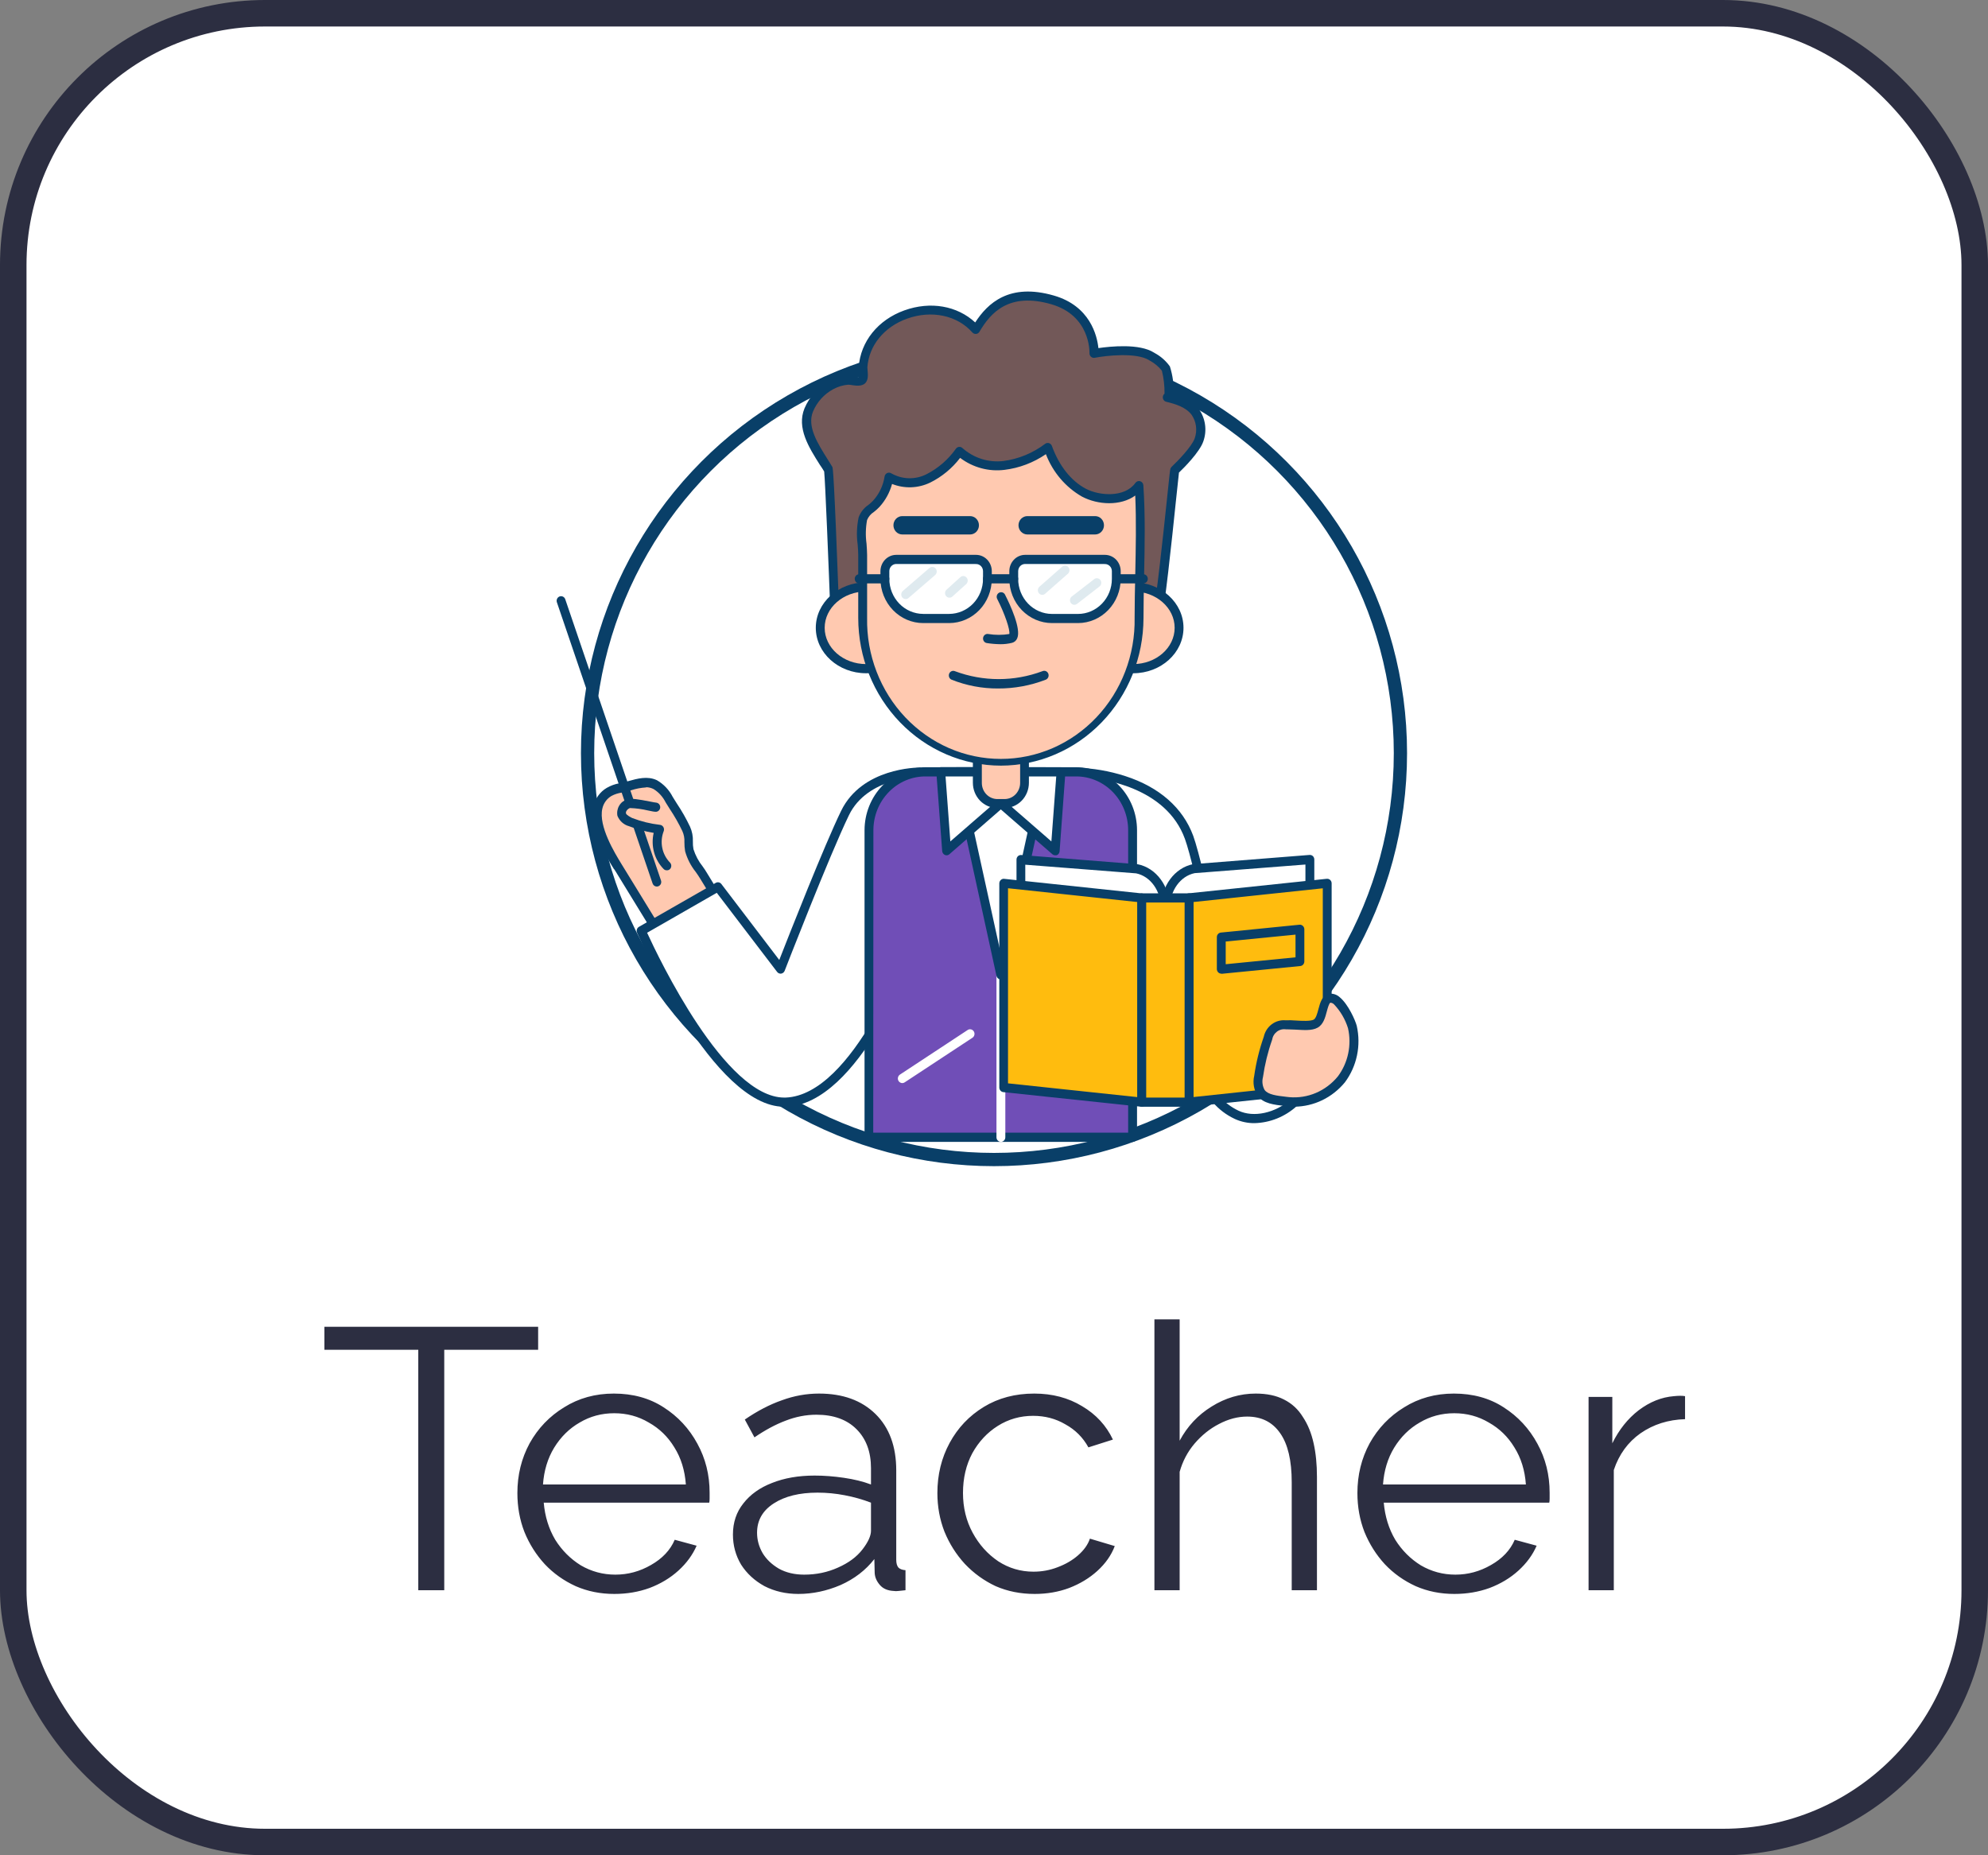 <svg width="75" height="70" viewBox="0 0 75 70" fill="none" xmlns="http://www.w3.org/2000/svg">
<rect x="0" y="0" width="75" height="70" fill="#808080" stroke="none"/>
<g id="Teacher-btn">
<rect id="teacher-rectange" x="0.5" y="0.5" width="74" height="69" rx="9.5" fill="white" stroke="#2C2E41"/>
<g id="Teacher">
<path id="Teacher_2" d="M20.302 50.928H16.76V60H15.78V50.928H12.238V50.06H20.302V50.928ZM23.173 60.14C22.65 60.14 22.165 60.042 21.717 59.846C21.269 59.641 20.881 59.365 20.555 59.02C20.228 58.665 19.971 58.259 19.785 57.802C19.607 57.345 19.519 56.855 19.519 56.332C19.519 55.651 19.673 55.025 19.981 54.456C20.298 53.887 20.732 53.434 21.283 53.098C21.833 52.753 22.459 52.58 23.159 52.58C23.877 52.58 24.503 52.753 25.035 53.098C25.576 53.443 26.001 53.901 26.309 54.47C26.617 55.03 26.771 55.646 26.771 56.318C26.771 56.393 26.771 56.467 26.771 56.542C26.771 56.607 26.766 56.659 26.757 56.696H20.513C20.559 57.219 20.704 57.685 20.947 58.096C21.199 58.497 21.521 58.819 21.913 59.062C22.314 59.295 22.748 59.412 23.215 59.412C23.691 59.412 24.139 59.291 24.559 59.048C24.988 58.805 25.287 58.488 25.455 58.096L26.281 58.32C26.131 58.665 25.903 58.978 25.595 59.258C25.287 59.538 24.923 59.757 24.503 59.916C24.092 60.065 23.649 60.14 23.173 60.14ZM20.485 56.01H25.875C25.837 55.478 25.693 55.011 25.441 54.61C25.198 54.209 24.876 53.896 24.475 53.672C24.083 53.439 23.649 53.322 23.173 53.322C22.697 53.322 22.263 53.439 21.871 53.672C21.479 53.896 21.157 54.213 20.905 54.624C20.662 55.025 20.522 55.487 20.485 56.01ZM27.651 57.9C27.651 57.443 27.782 57.051 28.044 56.724C28.305 56.388 28.664 56.131 29.122 55.954C29.588 55.767 30.125 55.674 30.732 55.674C31.086 55.674 31.455 55.702 31.837 55.758C32.22 55.814 32.561 55.898 32.859 56.01V55.394C32.859 54.778 32.678 54.288 32.313 53.924C31.95 53.56 31.445 53.378 30.802 53.378C30.41 53.378 30.022 53.453 29.64 53.602C29.266 53.742 28.874 53.952 28.463 54.232L28.099 53.56C28.576 53.233 29.042 52.991 29.5 52.832C29.957 52.664 30.424 52.58 30.899 52.58C31.796 52.58 32.505 52.837 33.028 53.35C33.55 53.863 33.812 54.573 33.812 55.478V58.852C33.812 58.983 33.84 59.081 33.895 59.146C33.952 59.202 34.04 59.235 34.161 59.244V60C34.059 60.009 33.97 60.019 33.895 60.028C33.821 60.037 33.765 60.037 33.727 60.028C33.494 60.019 33.317 59.944 33.196 59.804C33.074 59.664 33.009 59.515 32.999 59.356L32.986 58.824C32.659 59.244 32.234 59.571 31.712 59.804C31.189 60.028 30.657 60.14 30.116 60.14C29.649 60.14 29.224 60.042 28.841 59.846C28.468 59.641 28.174 59.37 27.959 59.034C27.754 58.689 27.651 58.311 27.651 57.9ZM32.538 58.46C32.64 58.329 32.719 58.203 32.776 58.082C32.831 57.961 32.859 57.853 32.859 57.76V56.696C32.542 56.575 32.211 56.481 31.866 56.416C31.529 56.351 31.189 56.318 30.843 56.318C30.162 56.318 29.611 56.453 29.192 56.724C28.771 56.995 28.561 57.363 28.561 57.83C28.561 58.101 28.631 58.357 28.771 58.6C28.912 58.833 29.117 59.029 29.387 59.188C29.658 59.337 29.976 59.412 30.34 59.412C30.797 59.412 31.221 59.323 31.613 59.146C32.015 58.969 32.323 58.74 32.538 58.46ZM39.032 60.14C38.5 60.14 38.01 60.042 37.562 59.846C37.124 59.641 36.736 59.361 36.4 59.006C36.074 58.651 35.817 58.245 35.63 57.788C35.453 57.331 35.364 56.845 35.364 56.332C35.364 55.641 35.518 55.011 35.826 54.442C36.134 53.873 36.564 53.42 37.114 53.084C37.665 52.748 38.3 52.58 39.018 52.58C39.7 52.58 40.302 52.739 40.824 53.056C41.347 53.364 41.734 53.784 41.986 54.316L41.062 54.61C40.857 54.237 40.568 53.947 40.194 53.742C39.83 53.527 39.424 53.42 38.976 53.42C38.491 53.42 38.048 53.546 37.646 53.798C37.245 54.05 36.923 54.395 36.68 54.834C36.447 55.273 36.33 55.772 36.33 56.332C36.33 56.883 36.452 57.382 36.694 57.83C36.937 58.278 37.259 58.637 37.66 58.908C38.062 59.169 38.505 59.3 38.99 59.3C39.308 59.3 39.611 59.244 39.9 59.132C40.199 59.02 40.456 58.871 40.67 58.684C40.894 58.488 41.044 58.278 41.118 58.054L42.056 58.334C41.926 58.679 41.706 58.992 41.398 59.272C41.1 59.543 40.745 59.757 40.334 59.916C39.933 60.065 39.499 60.14 39.032 60.14ZM49.684 60H48.732V55.926C48.732 55.105 48.587 54.489 48.298 54.078C48.009 53.658 47.593 53.448 47.052 53.448C46.697 53.448 46.343 53.541 45.988 53.728C45.643 53.905 45.335 54.153 45.064 54.47C44.803 54.778 44.616 55.133 44.504 55.534V60H43.552V49.78H44.504V54.358C44.793 53.817 45.195 53.387 45.708 53.07C46.231 52.743 46.786 52.58 47.374 52.58C47.794 52.58 48.149 52.655 48.438 52.804C48.737 52.953 48.975 53.173 49.152 53.462C49.339 53.742 49.474 54.073 49.558 54.456C49.642 54.829 49.684 55.254 49.684 55.73V60ZM54.864 60.14C54.341 60.14 53.856 60.042 53.408 59.846C52.96 59.641 52.573 59.365 52.246 59.02C51.919 58.665 51.663 58.259 51.476 57.802C51.299 57.345 51.21 56.855 51.21 56.332C51.21 55.651 51.364 55.025 51.672 54.456C51.989 53.887 52.423 53.434 52.974 53.098C53.525 52.753 54.15 52.58 54.85 52.58C55.569 52.58 56.194 52.753 56.726 53.098C57.267 53.443 57.692 53.901 58 54.47C58.308 55.03 58.462 55.646 58.462 56.318C58.462 56.393 58.462 56.467 58.462 56.542C58.462 56.607 58.457 56.659 58.448 56.696H52.204C52.251 57.219 52.395 57.685 52.638 58.096C52.89 58.497 53.212 58.819 53.604 59.062C54.005 59.295 54.439 59.412 54.906 59.412C55.382 59.412 55.83 59.291 56.25 59.048C56.679 58.805 56.978 58.488 57.146 58.096L57.972 58.32C57.823 58.665 57.594 58.978 57.286 59.258C56.978 59.538 56.614 59.757 56.194 59.916C55.783 60.065 55.34 60.14 54.864 60.14ZM52.176 56.01H57.566C57.529 55.478 57.384 55.011 57.132 54.61C56.889 54.209 56.567 53.896 56.166 53.672C55.774 53.439 55.34 53.322 54.864 53.322C54.388 53.322 53.954 53.439 53.562 53.672C53.17 53.896 52.848 54.213 52.596 54.624C52.353 55.025 52.213 55.487 52.176 56.01ZM63.571 53.546C62.936 53.565 62.376 53.742 61.891 54.078C61.415 54.414 61.079 54.876 60.883 55.464V60H59.931V52.706H60.827V54.456C61.079 53.943 61.41 53.527 61.821 53.21C62.241 52.893 62.684 52.715 63.151 52.678C63.244 52.669 63.324 52.664 63.389 52.664C63.464 52.664 63.524 52.669 63.571 52.678V53.546Z" fill="#2C2E41"/>
</g>
<g id="#342_teacher_outline">
<circle id="Ellipse 68" cx="37.5" cy="28.417" r="15.333" fill="white" stroke="#093F68" stroke-width="0.5"/>
<path id="Vector" d="M27.206 34.119C26.481 34.58 25.788 35.091 25.093 35.6L23.311 32.691C22.871 31.973 21.996 30.493 22.986 29.871C23.154 29.787 23.334 29.732 23.518 29.707C23.92 29.613 24.355 29.423 24.724 29.601C24.947 29.734 25.129 29.93 25.248 30.166C25.485 30.519 25.699 30.888 25.889 31.271C26.038 31.607 25.944 31.742 26.004 32.078C26.064 32.414 26.369 32.754 26.546 33.043L27.206 34.119Z" fill="#FFC9B0"/>
<path id="Vector_2" d="M25.093 35.773H25.061C25.038 35.769 25.017 35.759 24.999 35.746C24.98 35.732 24.964 35.715 24.952 35.695L23.657 33.584C23.167 32.782 23.167 32.782 23.155 32.78C22.849 32.279 22.205 31.221 22.387 30.421C22.421 30.276 22.482 30.139 22.569 30.02C22.655 29.901 22.764 29.801 22.889 29.728C23.037 29.642 23.199 29.583 23.366 29.554L23.471 29.532C23.552 29.515 23.639 29.492 23.712 29.47C24.047 29.376 24.43 29.27 24.783 29.438C25.036 29.583 25.243 29.802 25.379 30.067C25.427 30.149 25.479 30.23 25.531 30.311C25.72 30.592 25.887 30.886 26.033 31.193C26.111 31.367 26.148 31.558 26.14 31.749C26.137 31.847 26.144 31.944 26.162 32.04C26.237 32.277 26.354 32.498 26.508 32.69C26.57 32.778 26.63 32.863 26.675 32.944L27.334 34.022C27.347 34.041 27.355 34.062 27.359 34.085C27.363 34.108 27.362 34.131 27.356 34.154C27.351 34.176 27.342 34.197 27.329 34.215C27.316 34.233 27.299 34.249 27.281 34.261C26.6 34.694 25.932 35.182 25.287 35.647L25.178 35.726C25.154 35.75 25.125 35.767 25.093 35.773ZM24.377 29.71C24.184 29.721 23.993 29.757 23.809 29.818C23.725 29.842 23.639 29.864 23.553 29.885L23.443 29.908C23.314 29.927 23.189 29.968 23.073 30.029C22.986 30.079 22.909 30.148 22.849 30.23C22.789 30.313 22.746 30.408 22.724 30.509C22.573 31.174 23.189 32.179 23.451 32.608L23.942 33.407L25.139 35.361C25.733 34.928 26.346 34.479 26.98 34.074L26.411 33.144C26.366 33.069 26.309 32.988 26.252 32.905C26.066 32.674 25.928 32.407 25.847 32.118C25.828 32.004 25.819 31.888 25.82 31.772C25.828 31.629 25.802 31.487 25.743 31.358C25.605 31.068 25.446 30.789 25.268 30.523L25.113 30.275C25.01 30.068 24.854 29.895 24.661 29.774C24.573 29.728 24.475 29.703 24.377 29.702V29.71Z" fill="#093F68"/>
<path id="Vector_3" d="M24.778 33.45C24.744 33.45 24.71 33.439 24.682 33.419C24.654 33.398 24.633 33.369 24.621 33.336L21.009 22.724C20.995 22.681 20.997 22.633 21.017 22.592C21.036 22.551 21.071 22.519 21.113 22.504C21.154 22.489 21.2 22.492 21.24 22.512C21.28 22.532 21.311 22.567 21.325 22.61L24.937 33.22C24.946 33.247 24.949 33.276 24.945 33.304C24.94 33.332 24.93 33.359 24.913 33.381C24.896 33.404 24.875 33.422 24.85 33.434C24.825 33.446 24.797 33.452 24.77 33.45H24.778Z" fill="#093F68"/>
<path id="Vector_4" d="M24.733 30.457C24.566 30.44 23.868 30.265 23.702 30.324C23.618 30.348 23.545 30.404 23.498 30.481C23.451 30.558 23.433 30.65 23.447 30.739C23.488 30.885 23.64 30.963 23.781 31.017C24.134 31.154 24.502 31.245 24.877 31.288C24.787 31.52 24.765 31.775 24.814 32.02C24.864 32.265 24.982 32.489 25.154 32.664" fill="#FFC9B0"/>
<path id="Vector_5" d="M25.153 32.837C25.11 32.837 25.069 32.821 25.038 32.79C24.866 32.616 24.742 32.398 24.676 32.159C24.61 31.92 24.605 31.667 24.661 31.425C24.342 31.374 24.03 31.289 23.728 31.172C23.631 31.146 23.542 31.096 23.466 31.029C23.391 30.961 23.332 30.876 23.293 30.781C23.268 30.649 23.292 30.512 23.36 30.398C23.427 30.283 23.533 30.199 23.657 30.161C23.805 30.109 24.102 30.161 24.509 30.24C24.614 30.261 24.713 30.28 24.758 30.284C24.78 30.286 24.801 30.293 24.82 30.304C24.84 30.315 24.857 30.329 24.871 30.347C24.885 30.365 24.895 30.385 24.901 30.407C24.907 30.429 24.909 30.452 24.907 30.474C24.902 30.52 24.881 30.561 24.846 30.59C24.812 30.619 24.769 30.633 24.725 30.628C24.666 30.628 24.569 30.604 24.447 30.58C24.223 30.526 23.994 30.496 23.764 30.488C23.671 30.523 23.597 30.621 23.616 30.689C23.634 30.756 23.794 30.834 23.846 30.862C24.187 30.994 24.541 31.081 24.902 31.122C24.928 31.125 24.953 31.134 24.974 31.149C24.996 31.164 25.014 31.184 25.027 31.207C25.041 31.23 25.049 31.257 25.05 31.284C25.052 31.311 25.048 31.338 25.038 31.363C24.961 31.562 24.942 31.781 24.985 31.992C25.027 32.202 25.129 32.395 25.277 32.546C25.308 32.578 25.325 32.622 25.325 32.668C25.325 32.714 25.308 32.758 25.277 32.79C25.26 32.806 25.241 32.819 25.22 32.827C25.198 32.835 25.176 32.838 25.153 32.837Z" fill="#093F68"/>
<path id="Vector_6" d="M34.688 29.134C34.688 29.134 32.624 29.123 31.871 30.675C31.119 32.227 29.437 36.565 29.437 36.565L27.075 33.464L24.186 35.122C24.186 35.122 27.042 41.678 29.635 41.587C32.343 41.488 34.402 35.756 34.402 35.756" fill="white"/>
<path id="Vector_7" d="M29.579 41.758C26.924 41.758 24.152 35.461 24.034 35.191C24.017 35.152 24.015 35.107 24.028 35.066C24.041 35.025 24.069 34.99 24.106 34.969L27.003 33.31C27.038 33.29 27.078 33.284 27.117 33.292C27.156 33.3 27.191 33.323 27.215 33.355L29.399 36.22C29.783 35.238 31.093 31.91 31.731 30.597C32.522 28.967 34.606 28.96 34.698 28.96C34.743 28.96 34.785 28.979 34.817 29.011C34.848 29.044 34.866 29.087 34.866 29.134C34.866 29.179 34.848 29.224 34.817 29.256C34.785 29.288 34.743 29.307 34.698 29.307C34.668 29.307 32.726 29.321 32.03 30.753C31.289 32.281 29.619 36.584 29.603 36.627C29.592 36.655 29.574 36.68 29.551 36.699C29.528 36.718 29.501 36.73 29.472 36.735C29.443 36.739 29.413 36.735 29.386 36.724C29.359 36.713 29.335 36.694 29.317 36.67L27.041 33.686L24.413 35.193C24.847 36.14 27.356 41.412 29.588 41.412H29.638C32.204 41.318 34.237 35.749 34.257 35.695C34.272 35.652 34.303 35.618 34.343 35.598C34.384 35.579 34.429 35.577 34.471 35.593C34.492 35.601 34.511 35.613 34.527 35.629C34.543 35.644 34.556 35.663 34.565 35.684C34.574 35.704 34.579 35.727 34.58 35.749C34.581 35.772 34.577 35.795 34.57 35.816C34.484 36.054 32.438 41.658 29.65 41.76L29.579 41.758Z" fill="#093F68"/>
<path id="Vector_8" d="M45.266 40.012C45.266 40.012 45.362 41.452 46.657 42.061C47.951 42.671 50.19 41.259 49.554 38.874C48.918 36.489 45.149 38.062 45.266 40.012Z" fill="white"/>
<path id="Vector_9" d="M47.324 42.377C47.07 42.379 46.819 42.325 46.586 42.219C45.216 41.575 45.104 40.088 45.099 40.024C45.025 38.796 46.3 37.743 47.538 37.53C48.634 37.339 49.448 37.822 49.713 38.822C50.016 39.96 49.728 41.022 48.922 41.734C48.478 42.136 47.913 42.363 47.324 42.377ZM45.433 40.002C45.433 40.062 45.544 41.348 46.725 41.907C47.299 42.176 48.112 41.999 48.706 41.474C49.408 40.852 49.659 39.915 49.392 38.917C49.08 37.748 48.03 37.798 47.592 37.878C46.523 38.056 45.372 38.976 45.433 40.002Z" fill="#093F68"/>
<path id="Vector_10" d="M40.609 29.134C40.609 29.134 43.966 29.134 44.858 31.595C45.293 32.794 46.449 38.569 46.449 38.569L42.728 38.145L40.609 29.134Z" fill="white"/>
<path id="Vector_11" d="M46.449 38.742H46.431L42.717 38.318C42.683 38.314 42.651 38.3 42.625 38.276C42.599 38.253 42.581 38.222 42.573 38.188L40.447 29.18C40.44 29.155 40.44 29.128 40.445 29.102C40.45 29.076 40.461 29.052 40.477 29.031C40.492 29.011 40.513 28.994 40.535 28.983C40.558 28.971 40.584 28.965 40.609 28.965C41.233 28.983 41.853 29.089 42.449 29.281C43.744 29.7 44.624 30.481 45.015 31.533C45.449 32.731 46.566 38.288 46.613 38.535C46.618 38.561 46.617 38.589 46.61 38.615C46.603 38.641 46.59 38.665 46.573 38.685C46.557 38.703 46.538 38.718 46.517 38.727C46.495 38.737 46.472 38.742 46.449 38.742ZM42.869 37.985L46.242 38.37C46.021 37.279 45.081 32.692 44.704 31.656C43.992 29.688 41.568 29.369 40.828 29.317L42.869 37.985Z" fill="#093F68"/>
<path id="Vector_12" d="M34.911 29.121H40.609C41.172 29.123 41.711 29.356 42.108 29.768C42.505 30.181 42.728 30.74 42.728 31.323V42.91H32.783V31.323C32.783 31.034 32.838 30.747 32.945 30.48C33.052 30.213 33.209 29.97 33.406 29.765C33.604 29.561 33.838 29.399 34.097 29.288C34.355 29.178 34.631 29.121 34.911 29.121Z" fill="#704EB7"/>
<path id="Vector_13" d="M42.728 43.083H32.783C32.739 43.083 32.696 43.065 32.665 43.033C32.633 43 32.616 42.956 32.616 42.91V31.323C32.617 30.693 32.859 30.089 33.289 29.644C33.719 29.199 34.303 28.949 34.911 28.948H40.609C41.216 28.951 41.797 29.202 42.225 29.647C42.654 30.092 42.895 30.695 42.896 31.323V42.91C42.896 42.956 42.878 43 42.847 43.033C42.815 43.065 42.773 43.083 42.728 43.083ZM32.944 42.737H42.561V31.323C42.561 30.785 42.354 30.27 41.987 29.889C41.62 29.509 41.122 29.295 40.602 29.295H34.911C34.391 29.295 33.893 29.509 33.526 29.889C33.158 30.269 32.951 30.785 32.95 31.323L32.944 42.737Z" fill="#093F68"/>
<path id="Vector_14" d="M37.76 43.083C37.716 43.083 37.673 43.065 37.642 43.032C37.61 43 37.593 42.956 37.593 42.91V30.973C37.593 30.927 37.61 30.883 37.642 30.851C37.673 30.818 37.716 30.8 37.76 30.8C37.804 30.8 37.847 30.818 37.878 30.851C37.91 30.883 37.927 30.927 37.927 30.973V42.91C37.927 42.956 37.91 43 37.878 43.032C37.847 43.065 37.804 43.083 37.76 43.083Z" fill="white"/>
<path id="Vector_15" d="M37.76 36.779L36.079 29.121H39.44L37.76 36.779Z" fill="white"/>
<path id="Vector_16" d="M37.76 36.953C37.721 36.954 37.683 36.941 37.653 36.916C37.622 36.892 37.601 36.857 37.593 36.818L35.92 29.16C35.914 29.134 35.914 29.108 35.92 29.083C35.925 29.058 35.936 29.034 35.951 29.014C35.967 28.994 35.987 28.977 36.009 28.966C36.032 28.954 36.057 28.948 36.082 28.948H39.443C39.468 28.948 39.493 28.954 39.515 28.966C39.538 28.977 39.558 28.994 39.573 29.014C39.589 29.034 39.6 29.058 39.606 29.083C39.612 29.108 39.612 29.134 39.607 29.16L37.934 36.818C37.925 36.858 37.903 36.894 37.871 36.919C37.839 36.943 37.8 36.956 37.76 36.953ZM36.288 29.295L37.76 35.997L39.23 29.295H36.288Z" fill="#093F68"/>
<path id="Vector_17" d="M37.76 30.315L35.711 32.097L35.491 29.121H37.76V30.315Z" fill="white"/>
<path id="Vector_18" d="M35.711 32.271C35.689 32.27 35.667 32.266 35.647 32.257C35.618 32.244 35.594 32.224 35.576 32.198C35.558 32.172 35.547 32.141 35.545 32.109L35.324 29.135C35.322 29.111 35.324 29.086 35.332 29.063C35.339 29.04 35.352 29.018 35.368 29C35.383 28.983 35.402 28.969 35.423 28.959C35.444 28.95 35.467 28.945 35.49 28.945H37.76C37.804 28.945 37.847 28.963 37.878 28.995C37.91 29.028 37.927 29.072 37.927 29.118V30.311C37.927 30.337 37.922 30.362 37.911 30.385C37.901 30.408 37.886 30.428 37.867 30.445L35.819 32.229C35.789 32.256 35.75 32.271 35.711 32.271ZM35.672 29.295L35.853 31.747L37.593 30.235V29.295H35.672Z" fill="#093F68"/>
<path id="Vector_19" d="M37.76 30.315L39.807 32.097L40.027 29.121H37.76V30.315Z" fill="white"/>
<path id="Vector_20" d="M39.808 32.271C39.768 32.27 39.73 32.255 39.7 32.229L37.651 30.448C37.633 30.432 37.618 30.411 37.608 30.388C37.597 30.365 37.592 30.34 37.593 30.315V29.121C37.593 29.076 37.61 29.031 37.642 28.999C37.673 28.966 37.716 28.948 37.76 28.948H40.028C40.051 28.948 40.074 28.953 40.095 28.963C40.116 28.972 40.135 28.986 40.151 29.004C40.166 29.021 40.178 29.042 40.186 29.065C40.193 29.087 40.196 29.111 40.194 29.135L39.975 32.118C39.973 32.15 39.962 32.181 39.944 32.207C39.926 32.233 39.901 32.253 39.873 32.265C39.852 32.271 39.83 32.273 39.808 32.271ZM37.927 30.235L39.665 31.747L39.848 29.295H37.927V30.235Z" fill="#093F68"/>
<path id="Vector_21" d="M36.873 28.48H38.653V29.541C38.653 29.748 38.574 29.947 38.432 30.094C38.29 30.241 38.098 30.323 37.897 30.323H37.628C37.427 30.323 37.235 30.241 37.093 30.094C36.951 29.947 36.872 29.748 36.872 29.541V28.48H36.873Z" fill="#FFC9B0"/>
<path id="Vector_22" d="M37.894 30.488H37.624C37.38 30.488 37.146 30.387 36.973 30.209C36.8 30.029 36.703 29.787 36.703 29.534V28.48C36.703 28.434 36.72 28.39 36.752 28.358C36.783 28.325 36.826 28.307 36.87 28.307H38.65C38.694 28.307 38.737 28.325 38.768 28.358C38.8 28.39 38.817 28.434 38.817 28.48V29.541C38.815 29.793 38.717 30.034 38.544 30.211C38.371 30.389 38.137 30.488 37.894 30.488ZM37.041 28.654V29.541C37.041 29.702 37.103 29.857 37.213 29.971C37.323 30.084 37.472 30.149 37.628 30.149H37.897C38.053 30.149 38.203 30.085 38.313 29.971C38.423 29.857 38.486 29.702 38.486 29.541V28.654H37.041Z" fill="#093F68"/>
<path id="Vector_23" d="M31.503 23.336C31.503 23.336 31.296 17.793 31.252 17.725C30.836 17.032 30.203 16.225 30.511 15.473C30.68 15.075 30.975 14.75 31.348 14.55C31.545 14.441 31.761 14.376 31.983 14.357C32.124 14.357 32.428 14.456 32.53 14.347C32.632 14.238 32.552 13.982 32.56 13.864C32.701 11.837 35.523 10.981 36.811 12.44C37.25 11.688 38.008 10.831 39.702 11.317C41.335 11.787 41.273 13.337 41.273 13.337C41.273 13.337 42.807 13.043 43.448 13.451C43.658 13.562 43.843 13.719 43.988 13.912C44.048 14.011 44.196 15.026 44.043 14.99C44.433 15.085 44.846 15.215 45.094 15.542C45.199 15.692 45.267 15.866 45.292 16.049C45.318 16.232 45.299 16.418 45.238 16.592C45.094 17.015 44.321 17.739 44.321 17.739C44.283 17.853 43.858 22.494 43.6 23.686L42.979 23.313C42.518 23.23 41.939 23.348 41.474 23.363L38.024 23.474C36.289 23.531 33.38 24.07 31.503 23.336Z" fill="#725858"/>
<path id="Vector_24" d="M34.096 23.892C33.144 23.892 32.212 23.798 31.445 23.497C31.414 23.485 31.387 23.464 31.368 23.437C31.349 23.409 31.337 23.377 31.336 23.343C31.259 21.264 31.132 18.146 31.093 17.789C31.041 17.704 30.988 17.616 30.926 17.531C30.515 16.878 30.049 16.145 30.351 15.407C30.535 14.974 30.856 14.618 31.261 14.399C31.477 14.278 31.716 14.206 31.962 14.188C32.034 14.184 32.107 14.19 32.179 14.205C32.251 14.219 32.324 14.226 32.397 14.224C32.403 14.157 32.403 14.09 32.397 14.023C32.392 13.965 32.392 13.908 32.397 13.85C32.463 12.889 33.123 12.069 34.115 11.712C35.107 11.355 36.114 11.539 36.791 12.166C37.26 11.442 38.076 10.666 39.757 11.151C41.127 11.544 41.39 12.667 41.439 13.134C41.882 13.07 42.991 12.951 43.543 13.308L43.568 13.323C43.791 13.444 43.985 13.615 44.135 13.824C44.243 14.162 44.291 14.518 44.278 14.874C44.646 14.949 44.981 15.148 45.231 15.438C45.354 15.61 45.433 15.811 45.462 16.023C45.491 16.234 45.469 16.45 45.398 16.651C45.261 17.058 44.656 17.661 44.478 17.831C44.463 17.959 44.415 18.409 44.361 18.922C44.207 20.406 43.948 22.892 43.766 23.725C43.76 23.752 43.748 23.776 43.731 23.797C43.715 23.818 43.694 23.834 43.67 23.845C43.646 23.856 43.62 23.861 43.594 23.859C43.568 23.858 43.542 23.85 43.52 23.836L42.926 23.481C42.609 23.45 42.289 23.456 41.974 23.5C41.807 23.516 41.639 23.533 41.472 23.537L38.024 23.649C37.608 23.663 37.116 23.705 36.594 23.75C35.814 23.817 34.948 23.892 34.096 23.892ZM31.665 23.213C33.046 23.708 34.993 23.54 36.564 23.405C37.091 23.36 37.587 23.317 38.011 23.303L41.46 23.192C41.606 23.192 41.765 23.171 41.932 23.155C42.287 23.105 42.647 23.101 43.003 23.145C43.165 23.226 43.322 23.316 43.474 23.415C43.642 22.435 43.878 20.24 44.02 18.884C44.125 17.867 44.14 17.732 44.157 17.683C44.167 17.657 44.182 17.632 44.202 17.612C44.41 17.418 44.967 16.848 45.072 16.537C45.124 16.39 45.14 16.233 45.12 16.078C45.099 15.924 45.043 15.777 44.955 15.65C44.736 15.36 44.346 15.244 43.998 15.159C43.977 15.154 43.956 15.145 43.938 15.132C43.921 15.118 43.905 15.102 43.894 15.082C43.882 15.063 43.874 15.042 43.871 15.019C43.867 14.997 43.868 14.974 43.873 14.952C43.882 14.913 43.903 14.878 43.933 14.853C43.937 14.561 43.904 14.27 43.834 13.987C43.709 13.83 43.554 13.701 43.379 13.607L43.354 13.592C42.876 13.287 41.71 13.418 41.3 13.5C41.275 13.505 41.249 13.504 41.225 13.497C41.201 13.49 41.178 13.477 41.159 13.46C41.141 13.443 41.126 13.422 41.116 13.398C41.106 13.375 41.101 13.349 41.102 13.323C41.102 13.266 41.134 11.903 39.654 11.477C38.066 11.021 37.375 11.795 36.952 12.516C36.938 12.539 36.92 12.559 36.898 12.573C36.876 12.588 36.851 12.597 36.825 12.599C36.799 12.602 36.773 12.598 36.748 12.589C36.724 12.579 36.702 12.564 36.684 12.544C36.112 11.896 35.143 11.691 34.218 12.024C33.353 12.334 32.781 13.037 32.723 13.86C32.723 13.898 32.726 13.936 32.731 13.973C32.744 14.132 32.764 14.33 32.646 14.454C32.527 14.579 32.311 14.557 32.144 14.531C32.095 14.522 32.046 14.516 31.997 14.515C31.798 14.532 31.604 14.591 31.428 14.688C31.091 14.871 30.825 15.166 30.672 15.527C30.441 16.088 30.839 16.717 31.219 17.323L31.401 17.616C31.423 17.683 31.461 17.741 31.665 23.213Z" fill="#093F68"/>
<path id="Vector_25" d="M32.674 25.229C33.629 25.229 34.402 24.539 34.402 23.687C34.402 22.836 33.629 22.146 32.674 22.146C31.72 22.146 30.946 22.836 30.946 23.687C30.946 24.539 31.72 25.229 32.674 25.229Z" fill="#FFC9B0"/>
<path id="Vector_26" d="M32.674 25.402C31.629 25.402 30.777 24.633 30.777 23.687C30.777 22.741 31.629 21.971 32.674 21.971C33.72 21.971 34.57 22.741 34.57 23.687C34.57 24.633 33.72 25.402 32.674 25.402ZM32.674 22.317C31.813 22.317 31.112 22.932 31.112 23.687C31.112 24.443 31.813 25.056 32.674 25.056C33.536 25.056 34.235 24.443 34.235 23.687C34.235 22.932 33.536 22.317 32.674 22.317Z" fill="#093F68"/>
<path id="Vector_27" d="M42.754 25.229C43.708 25.229 44.482 24.539 44.482 23.687C44.482 22.836 43.708 22.146 42.754 22.146C41.799 22.146 41.025 22.836 41.025 23.687C41.025 24.539 41.799 25.229 42.754 25.229Z" fill="#FFC9B0"/>
<path id="Vector_28" d="M42.754 25.402C41.708 25.402 40.857 24.633 40.857 23.687C40.857 22.741 41.708 21.971 42.754 21.971C43.799 21.971 44.649 22.741 44.649 23.687C44.649 24.633 43.799 25.402 42.754 25.402ZM42.754 22.317C41.892 22.317 41.191 22.932 41.191 23.687C41.191 24.443 41.892 25.056 42.754 25.056C43.615 25.056 44.315 24.443 44.315 23.687C44.315 22.932 43.614 22.317 42.754 22.317Z" fill="#093F68"/>
<path id="Vector_29" d="M37.76 28.714C37.075 28.714 36.397 28.575 35.764 28.304C35.131 28.032 34.556 27.635 34.072 27.133C33.588 26.632 33.204 26.037 32.942 25.381C32.68 24.726 32.545 24.024 32.545 23.315V20.943C32.545 20.547 32.437 19.956 32.545 19.575C32.626 19.308 32.87 19.211 33.047 19.014C33.302 18.736 33.469 18.385 33.527 18.007C33.754 18.137 34.007 18.209 34.265 18.216C34.524 18.224 34.78 18.167 35.013 18.05C35.476 17.813 35.877 17.464 36.184 17.034C36.413 17.235 36.68 17.386 36.968 17.475C37.256 17.564 37.559 17.591 37.857 17.553C38.455 17.474 39.025 17.24 39.513 16.873C39.771 17.579 40.226 18.238 40.875 18.581C41.482 18.899 42.504 18.937 42.954 18.309C43.066 19.958 42.954 21.655 42.954 23.31C42.956 24.739 42.41 26.111 41.436 27.124C40.462 28.137 39.14 28.709 37.76 28.714Z" fill="#FFC9B0"/>
<path id="Vector_30" d="M37.76 28.888C36.333 28.886 34.965 28.299 33.956 27.254C32.947 26.209 32.379 24.793 32.378 23.315V20.944C32.378 20.827 32.368 20.689 32.356 20.542C32.31 20.203 32.322 19.859 32.392 19.525C32.462 19.33 32.591 19.164 32.76 19.052C32.822 19.004 32.88 18.951 32.935 18.894C33.167 18.642 33.319 18.323 33.372 17.98C33.376 17.951 33.387 17.925 33.404 17.902C33.421 17.879 33.443 17.861 33.468 17.849C33.493 17.837 33.521 17.832 33.548 17.834C33.576 17.836 33.603 17.845 33.626 17.86C33.829 17.975 34.055 18.038 34.286 18.044C34.517 18.049 34.746 17.998 34.954 17.893C35.395 17.668 35.777 17.336 36.067 16.925C36.081 16.906 36.099 16.891 36.119 16.88C36.139 16.869 36.161 16.863 36.184 16.861C36.207 16.859 36.23 16.862 36.251 16.87C36.273 16.878 36.293 16.89 36.309 16.906C36.521 17.093 36.767 17.233 37.033 17.317C37.299 17.401 37.579 17.427 37.855 17.394C38.426 17.319 38.969 17.095 39.433 16.743C39.453 16.728 39.477 16.718 39.502 16.715C39.527 16.711 39.553 16.712 39.577 16.72C39.601 16.728 39.623 16.742 39.642 16.76C39.661 16.779 39.675 16.801 39.684 16.826C39.956 17.576 40.411 18.149 40.965 18.44C41.467 18.707 42.431 18.787 42.834 18.22C42.854 18.192 42.882 18.171 42.914 18.159C42.947 18.148 42.982 18.147 43.014 18.156C43.047 18.166 43.077 18.186 43.098 18.214C43.12 18.241 43.133 18.275 43.135 18.311C43.21 19.43 43.187 20.581 43.163 21.695C43.152 22.23 43.14 22.785 43.14 23.324C43.136 24.799 42.568 26.213 41.56 27.256C40.551 28.299 39.185 28.886 37.76 28.888ZM33.654 18.26C33.566 18.584 33.403 18.881 33.179 19.126C33.113 19.196 33.041 19.26 32.965 19.319C32.852 19.39 32.763 19.496 32.711 19.622C32.657 19.915 32.65 20.216 32.691 20.512C32.701 20.666 32.713 20.812 32.713 20.942V23.313C32.7 24.007 32.822 24.697 33.07 25.342C33.318 25.987 33.688 26.575 34.158 27.07C34.628 27.565 35.188 27.959 35.806 28.228C36.425 28.496 37.089 28.634 37.759 28.634C38.429 28.634 39.093 28.496 39.712 28.228C40.33 27.959 40.89 27.565 41.36 27.07C41.83 26.575 42.2 25.987 42.448 25.342C42.696 24.697 42.818 24.007 42.805 23.313C42.805 22.771 42.817 22.215 42.829 21.676C42.849 20.694 42.871 19.682 42.829 18.697C42.28 19.097 41.422 19.055 40.821 18.738C40.201 18.384 39.719 17.817 39.458 17.136C38.989 17.457 38.454 17.66 37.895 17.728C37.303 17.802 36.705 17.64 36.222 17.276C35.919 17.672 35.533 17.99 35.093 18.208C34.869 18.316 34.626 18.376 34.379 18.385C34.132 18.394 33.886 18.351 33.654 18.26Z" fill="#093F68"/>
<path id="Vector_31" d="M37.746 24.306C37.572 24.304 37.397 24.29 37.224 24.262C37.203 24.258 37.182 24.25 37.164 24.238C37.145 24.226 37.129 24.21 37.117 24.191C37.104 24.172 37.095 24.151 37.09 24.129C37.086 24.107 37.085 24.084 37.089 24.061C37.093 24.039 37.101 24.018 37.113 23.998C37.125 23.979 37.14 23.963 37.158 23.95C37.176 23.936 37.196 23.927 37.218 23.922C37.239 23.918 37.261 23.917 37.283 23.921C37.546 23.964 37.815 23.964 38.078 23.921C38.111 23.762 37.91 23.166 37.626 22.608C37.614 22.588 37.606 22.565 37.603 22.542C37.6 22.518 37.601 22.494 37.607 22.471C37.613 22.448 37.624 22.427 37.639 22.408C37.653 22.39 37.671 22.375 37.691 22.364C37.712 22.353 37.734 22.346 37.757 22.345C37.78 22.343 37.803 22.346 37.825 22.354C37.846 22.362 37.866 22.375 37.883 22.391C37.9 22.407 37.913 22.427 37.922 22.449C38.111 22.821 38.531 23.725 38.377 24.08C38.36 24.123 38.333 24.161 38.3 24.191C38.266 24.221 38.226 24.242 38.183 24.254C38.04 24.289 37.894 24.307 37.746 24.306Z" fill="#093F68"/>
<path id="Vector_32" d="M36.597 20.166H34.041C33.952 20.166 33.867 20.129 33.804 20.064C33.742 19.999 33.706 19.911 33.706 19.819C33.706 19.727 33.742 19.639 33.804 19.574C33.867 19.509 33.952 19.473 34.041 19.473H36.597C36.686 19.473 36.771 19.509 36.834 19.574C36.897 19.639 36.932 19.727 36.932 19.819C36.932 19.911 36.897 19.999 36.834 20.064C36.771 20.129 36.686 20.166 36.597 20.166Z" fill="#093F68"/>
<path id="Vector_33" d="M41.316 20.166H38.759C38.67 20.166 38.585 20.129 38.522 20.064C38.459 19.999 38.424 19.911 38.424 19.819C38.424 19.727 38.459 19.639 38.522 19.574C38.585 19.509 38.67 19.473 38.759 19.473H41.315C41.404 19.473 41.489 19.509 41.551 19.574C41.614 19.639 41.649 19.727 41.649 19.819C41.649 19.911 41.614 19.999 41.551 20.064C41.489 20.129 41.404 20.166 41.315 20.166H41.316Z" fill="#093F68"/>
<path id="Vector_34" d="M33.812 21.106H36.823C36.937 21.106 37.045 21.153 37.126 21.236C37.206 21.319 37.251 21.432 37.251 21.55V21.839C37.251 22.235 37.099 22.616 36.828 22.896C36.558 23.177 36.191 23.334 35.808 23.334H34.826C34.443 23.334 34.075 23.177 33.805 22.896C33.534 22.616 33.382 22.235 33.382 21.839V21.552C33.382 21.493 33.393 21.435 33.414 21.381C33.436 21.327 33.467 21.278 33.507 21.236C33.547 21.195 33.595 21.162 33.647 21.14C33.699 21.117 33.755 21.106 33.812 21.106Z" fill="white"/>
<path id="Vector_35" d="M35.809 23.509H34.829C34.401 23.509 33.991 23.332 33.689 23.019C33.387 22.706 33.217 22.282 33.216 21.839V21.552C33.217 21.388 33.279 21.232 33.391 21.116C33.503 21 33.654 20.935 33.812 20.935H36.823C36.981 20.935 37.132 21 37.243 21.116C37.354 21.232 37.417 21.388 37.417 21.552V21.841C37.416 22.282 37.247 22.706 36.946 23.019C36.644 23.331 36.236 23.508 35.809 23.509ZM33.812 21.279C33.742 21.279 33.676 21.308 33.627 21.359C33.578 21.409 33.551 21.478 33.551 21.55V21.839C33.551 22.19 33.686 22.526 33.926 22.774C34.165 23.022 34.49 23.162 34.829 23.163H35.809C36.148 23.162 36.472 23.022 36.712 22.774C36.951 22.526 37.086 22.19 37.086 21.839V21.552C37.086 21.516 37.079 21.481 37.066 21.448C37.053 21.415 37.034 21.386 37.01 21.36C36.986 21.335 36.958 21.316 36.926 21.302C36.894 21.288 36.861 21.281 36.826 21.281L33.812 21.279Z" fill="#093F68"/>
<path id="Vector_36" d="M38.673 21.106H41.684C41.798 21.106 41.907 21.153 41.987 21.236C42.068 21.319 42.113 21.432 42.113 21.55V21.839C42.113 22.235 41.961 22.616 41.69 22.896C41.419 23.177 41.052 23.334 40.669 23.334H39.687C39.304 23.334 38.937 23.177 38.666 22.896C38.395 22.616 38.243 22.235 38.243 21.839V21.552C38.243 21.493 38.254 21.435 38.276 21.381C38.297 21.327 38.329 21.278 38.369 21.236C38.409 21.195 38.456 21.162 38.508 21.14C38.561 21.117 38.617 21.106 38.673 21.106Z" fill="white"/>
<path id="Vector_37" d="M40.671 23.509H39.689C39.261 23.509 38.852 23.332 38.549 23.019C38.247 22.706 38.078 22.282 38.078 21.839V21.552C38.078 21.388 38.141 21.232 38.253 21.116C38.364 21 38.515 20.935 38.673 20.935H41.684C41.842 20.935 41.994 21 42.106 21.115C42.217 21.231 42.28 21.388 42.28 21.552V21.841C42.279 22.283 42.11 22.706 41.808 23.019C41.507 23.332 41.097 23.508 40.671 23.509ZM38.673 21.279C38.639 21.279 38.605 21.287 38.573 21.3C38.541 21.314 38.512 21.334 38.488 21.359C38.464 21.385 38.445 21.415 38.432 21.448C38.419 21.48 38.412 21.516 38.412 21.552V21.841C38.412 22.192 38.547 22.528 38.786 22.776C39.025 23.024 39.35 23.164 39.689 23.164H40.671C41.009 23.164 41.334 23.024 41.573 22.776C41.813 22.528 41.947 22.192 41.947 21.841V21.552C41.947 21.48 41.92 21.411 41.871 21.36C41.822 21.31 41.755 21.281 41.686 21.281L38.673 21.279Z" fill="#093F68"/>
<path id="Vector_38" d="M33.384 22.012H32.413C32.369 22.012 32.326 21.994 32.295 21.961C32.264 21.929 32.246 21.885 32.246 21.839C32.246 21.793 32.264 21.749 32.295 21.716C32.326 21.684 32.369 21.666 32.413 21.666H33.384C33.428 21.666 33.471 21.684 33.502 21.716C33.533 21.749 33.551 21.793 33.551 21.839C33.551 21.885 33.533 21.929 33.502 21.961C33.471 21.994 33.428 22.012 33.384 22.012Z" fill="#093F68"/>
<path id="Vector_39" d="M43.135 22.012H42.163C42.119 22.012 42.076 21.994 42.045 21.961C42.013 21.929 41.996 21.885 41.996 21.839C41.996 21.793 42.013 21.749 42.045 21.716C42.076 21.684 42.119 21.666 42.163 21.666H43.135C43.179 21.666 43.222 21.684 43.253 21.716C43.285 21.749 43.302 21.793 43.302 21.839C43.302 21.885 43.285 21.929 43.253 21.961C43.222 21.994 43.179 22.012 43.135 22.012Z" fill="#093F68"/>
<path id="Vector_40" d="M38.245 22.012H37.253C37.209 22.012 37.166 21.994 37.135 21.961C37.103 21.929 37.086 21.885 37.086 21.839C37.086 21.793 37.103 21.749 37.135 21.716C37.166 21.684 37.209 21.666 37.253 21.666H38.245C38.289 21.666 38.332 21.684 38.363 21.716C38.395 21.749 38.412 21.793 38.412 21.839C38.412 21.885 38.395 21.929 38.363 21.961C38.332 21.994 38.289 22.012 38.245 22.012Z" fill="#093F68"/>
<path id="Vector_41" d="M37.649 25.977C37.052 25.98 36.46 25.867 35.903 25.646C35.861 25.63 35.828 25.597 35.81 25.555C35.792 25.513 35.791 25.465 35.807 25.422C35.823 25.379 35.854 25.345 35.895 25.326C35.936 25.307 35.982 25.306 36.023 25.323C37.091 25.723 38.261 25.723 39.329 25.323C39.37 25.305 39.416 25.305 39.457 25.322C39.498 25.34 39.531 25.373 39.548 25.416C39.565 25.459 39.565 25.506 39.548 25.549C39.531 25.591 39.499 25.625 39.458 25.643C38.88 25.867 38.267 25.98 37.649 25.977Z" fill="#093F68"/>
<path id="Vector_42" d="M43.966 40.693L38.516 40.139V32.434L42.884 32.78C43.51 32.903 43.966 33.532 43.966 34.266V40.693Z" fill="white"/>
<path id="Vector_43" d="M43.966 40.866H43.95L38.499 40.313C38.458 40.309 38.419 40.289 38.392 40.257C38.364 40.225 38.349 40.183 38.349 40.14V32.434C38.349 32.41 38.353 32.386 38.362 32.364C38.372 32.342 38.385 32.322 38.402 32.305C38.419 32.289 38.439 32.277 38.461 32.269C38.483 32.261 38.506 32.258 38.529 32.26L42.897 32.607H42.916C43.622 32.745 44.134 33.442 44.134 34.263V40.693C44.134 40.717 44.129 40.741 44.119 40.763C44.11 40.785 44.096 40.805 44.078 40.821C44.048 40.85 44.008 40.866 43.966 40.866ZM38.683 39.983L43.799 40.502V34.266C43.799 33.615 43.406 33.064 42.862 32.952L38.68 32.626L38.683 39.983Z" fill="#093F68"/>
<path id="Vector_44" d="M49.42 40.139L43.97 40.693V34.259C43.97 33.525 44.426 32.896 45.052 32.773L49.42 32.427V40.139Z" fill="white"/>
<path id="Vector_45" d="M43.966 40.866C43.925 40.866 43.885 40.85 43.854 40.821C43.837 40.805 43.823 40.785 43.814 40.763C43.804 40.741 43.799 40.717 43.799 40.693V34.259C43.799 33.438 44.311 32.742 45.017 32.603H45.035L49.405 32.257C49.428 32.255 49.451 32.258 49.472 32.266C49.494 32.274 49.514 32.286 49.531 32.302C49.547 32.318 49.561 32.338 49.57 32.36C49.58 32.382 49.584 32.406 49.584 32.43V40.139C49.584 40.182 49.569 40.223 49.541 40.255C49.513 40.287 49.475 40.307 49.433 40.312L43.983 40.864L43.966 40.866ZM45.071 32.944C44.527 33.057 44.134 33.608 44.134 34.259V40.495L49.249 39.976V32.619L45.071 32.944Z" fill="#093F68"/>
<path id="Vector_46" d="M43.075 41.585L37.862 41.031V33.325L43.075 33.878V41.585Z" fill="#FFBC0E"/>
<path id="Vector_47" d="M43.075 41.758H43.063L37.85 41.206C37.809 41.201 37.77 41.181 37.743 41.149C37.715 41.117 37.7 41.075 37.7 41.032V33.331C37.7 33.307 37.705 33.283 37.714 33.261C37.724 33.239 37.738 33.219 37.755 33.203C37.771 33.187 37.791 33.175 37.812 33.167C37.833 33.16 37.855 33.156 37.877 33.158L43.09 33.71C43.131 33.715 43.17 33.735 43.197 33.767C43.225 33.799 43.241 33.84 43.24 33.883V41.59C43.24 41.614 43.235 41.638 43.226 41.66C43.216 41.682 43.203 41.702 43.185 41.718C43.154 41.745 43.115 41.759 43.075 41.758ZM38.029 40.875L42.907 41.394V34.034L38.029 33.514V40.875Z" fill="#093F68"/>
<path id="Vector_48" d="M50.071 41.031L44.858 41.585V33.878L50.071 33.325V41.031Z" fill="#FFBC0E"/>
<path id="Vector_49" d="M44.858 41.758C44.816 41.758 44.777 41.742 44.746 41.713C44.729 41.697 44.715 41.677 44.705 41.655C44.696 41.633 44.691 41.609 44.691 41.585V33.878C44.691 33.835 44.706 33.793 44.734 33.761C44.761 33.729 44.8 33.709 44.841 33.705L50.054 33.157C50.077 33.155 50.101 33.157 50.123 33.165C50.145 33.172 50.166 33.185 50.183 33.201C50.2 33.217 50.214 33.237 50.224 33.259C50.233 33.281 50.238 33.305 50.238 33.329V41.036C50.238 41.079 50.223 41.12 50.195 41.152C50.167 41.184 50.129 41.205 50.087 41.209L44.875 41.761L44.858 41.758ZM45.025 34.034V41.392L49.904 40.873V33.516L45.025 34.034Z" fill="#093F68"/>
<path id="Vector_50" d="M43.075 41.583H44.858V33.876H43.075V41.583Z" fill="#FFBC0E"/>
<path id="Vector_51" d="M44.858 41.758H43.075C43.03 41.758 42.988 41.74 42.956 41.707C42.925 41.675 42.907 41.631 42.907 41.585V33.878C42.907 33.832 42.925 33.788 42.956 33.756C42.988 33.723 43.03 33.705 43.075 33.705H44.858C44.903 33.705 44.945 33.723 44.976 33.756C45.008 33.788 45.025 33.832 45.025 33.878V41.585C45.025 41.631 45.008 41.675 44.976 41.707C44.945 41.74 44.903 41.758 44.858 41.758ZM43.242 41.412H44.691V34.051H43.242V41.412Z" fill="#093F68"/>
<path id="Vector_52" d="M50.435 37.765C50.4 37.73 50.357 37.703 50.31 37.686C50.263 37.669 50.214 37.662 50.164 37.666C49.858 37.724 49.944 38.455 49.629 38.626C49.388 38.756 48.793 38.647 48.51 38.669C48.347 38.666 48.186 38.715 48.05 38.808C47.947 38.91 47.873 39.039 47.834 39.181C47.67 39.647 47.551 40.13 47.481 40.622C47.356 41.488 47.966 41.488 48.624 41.571C48.994 41.604 49.367 41.545 49.712 41.398C50.056 41.252 50.361 41.022 50.601 40.727C50.809 40.451 50.954 40.13 51.025 39.788C51.097 39.446 51.094 39.092 51.016 38.751C50.901 38.379 50.702 38.041 50.435 37.765Z" fill="#FFC9B0"/>
<path id="Vector_53" d="M48.836 41.756C48.759 41.757 48.682 41.753 48.605 41.744L48.482 41.73C48.062 41.684 47.665 41.639 47.446 41.346C47.376 41.237 47.328 41.114 47.305 40.985C47.283 40.856 47.286 40.723 47.316 40.596C47.388 40.093 47.509 39.598 47.677 39.12C47.718 38.931 47.824 38.763 47.975 38.649C48.126 38.534 48.312 38.48 48.498 38.496C48.629 38.491 48.76 38.494 48.89 38.505C49.119 38.519 49.434 38.536 49.559 38.472C49.648 38.424 49.698 38.235 49.741 38.07C49.806 37.824 49.882 37.55 50.141 37.497C50.214 37.487 50.288 37.493 50.359 37.517C50.429 37.54 50.493 37.578 50.548 37.63C50.867 37.897 51.13 38.496 51.185 38.704C51.268 39.072 51.272 39.454 51.194 39.823C51.117 40.191 50.961 40.538 50.738 40.837C50.503 41.122 50.212 41.352 49.884 41.511C49.556 41.669 49.198 41.753 48.836 41.756ZM48.6 38.839H48.523C48.463 38.829 48.402 38.831 48.342 38.845C48.283 38.859 48.227 38.885 48.177 38.922C48.128 38.959 48.086 39.006 48.054 39.06C48.022 39.114 48.001 39.174 47.991 39.236C47.831 39.692 47.716 40.163 47.647 40.643C47.626 40.724 47.62 40.809 47.632 40.893C47.643 40.977 47.67 41.057 47.712 41.129C47.843 41.303 48.17 41.342 48.518 41.382L48.642 41.396C48.985 41.426 49.33 41.371 49.648 41.235C49.966 41.099 50.248 40.887 50.471 40.615C50.662 40.36 50.796 40.065 50.862 39.75C50.929 39.435 50.927 39.108 50.855 38.794C50.75 38.457 50.57 38.15 50.33 37.897C50.294 37.859 50.245 37.836 50.193 37.833C50.141 37.843 50.089 38.041 50.057 38.158C49.996 38.392 49.925 38.656 49.708 38.775C49.49 38.895 49.184 38.865 48.871 38.848C48.773 38.844 48.677 38.839 48.6 38.839Z" fill="#093F68"/>
<path id="Vector_54" d="M46.074 36.736C46.033 36.736 45.993 36.72 45.962 36.691C45.945 36.675 45.931 36.655 45.922 36.633C45.912 36.611 45.907 36.587 45.907 36.563V35.359C45.907 35.316 45.922 35.274 45.951 35.242C45.979 35.21 46.018 35.19 46.059 35.186L49.024 34.89C49.047 34.888 49.071 34.89 49.093 34.898C49.115 34.906 49.135 34.919 49.153 34.935C49.17 34.951 49.184 34.971 49.193 34.993C49.203 35.015 49.208 35.039 49.208 35.063V36.276C49.208 36.319 49.192 36.361 49.164 36.393C49.136 36.425 49.097 36.445 49.056 36.449L46.088 36.742L46.074 36.736ZM46.242 35.524V36.38L48.875 36.12V35.264L46.242 35.524Z" fill="#093F68"/>
<path id="Vector_55" d="M34.041 40.866C34.013 40.866 33.985 40.858 33.96 40.844C33.935 40.83 33.914 40.809 33.899 40.785C33.887 40.765 33.879 40.744 33.875 40.721C33.872 40.699 33.872 40.676 33.877 40.654C33.882 40.632 33.891 40.611 33.904 40.592C33.916 40.574 33.932 40.558 33.951 40.545L36.507 38.862C36.526 38.849 36.546 38.841 36.568 38.837C36.59 38.834 36.612 38.834 36.633 38.839C36.655 38.844 36.675 38.853 36.693 38.867C36.711 38.88 36.726 38.896 36.738 38.915C36.762 38.954 36.77 39.001 36.76 39.046C36.751 39.09 36.725 39.13 36.688 39.154L34.13 40.838C34.103 40.856 34.073 40.866 34.041 40.866Z" fill="white"/>
<path id="Vector_56" d="M34.168 22.603C34.144 22.603 34.12 22.597 34.097 22.587C34.075 22.576 34.055 22.56 34.039 22.541C34.025 22.523 34.015 22.503 34.008 22.481C34.002 22.459 33.999 22.436 34.001 22.414C34.004 22.391 34.01 22.369 34.02 22.349C34.03 22.329 34.044 22.311 34.061 22.296L35.065 21.43C35.082 21.416 35.101 21.405 35.122 21.398C35.143 21.391 35.166 21.389 35.188 21.391C35.209 21.393 35.231 21.399 35.25 21.41C35.27 21.421 35.287 21.435 35.301 21.453C35.315 21.47 35.326 21.49 35.332 21.512C35.339 21.534 35.341 21.557 35.339 21.579C35.337 21.602 35.331 21.624 35.32 21.644C35.31 21.665 35.296 21.682 35.279 21.697L34.275 22.563C34.245 22.589 34.207 22.603 34.168 22.603Z" fill="#DFEAEF"/>
<path id="Vector_57" d="M35.821 22.551C35.797 22.551 35.773 22.546 35.751 22.536C35.729 22.526 35.71 22.511 35.694 22.492C35.665 22.457 35.65 22.412 35.653 22.366C35.657 22.32 35.677 22.278 35.711 22.248L36.227 21.78C36.244 21.764 36.263 21.752 36.284 21.744C36.306 21.736 36.328 21.733 36.35 21.734C36.373 21.736 36.395 21.742 36.415 21.752C36.435 21.762 36.453 21.776 36.467 21.794C36.482 21.811 36.493 21.832 36.5 21.854C36.507 21.876 36.51 21.899 36.508 21.922C36.506 21.945 36.499 21.968 36.489 21.988C36.478 22.009 36.464 22.027 36.447 22.042L35.93 22.508C35.9 22.535 35.861 22.55 35.821 22.551Z" fill="#DFEAEF"/>
<path id="Vector_58" d="M39.321 22.444C39.286 22.444 39.253 22.433 39.225 22.413C39.197 22.392 39.176 22.364 39.164 22.33C39.152 22.297 39.15 22.261 39.159 22.227C39.167 22.192 39.186 22.162 39.212 22.139L40.072 21.382C40.089 21.367 40.108 21.356 40.129 21.349C40.15 21.342 40.172 21.34 40.194 21.341C40.216 21.343 40.237 21.35 40.257 21.36C40.276 21.371 40.294 21.385 40.308 21.402C40.322 21.42 40.333 21.44 40.339 21.462C40.346 21.483 40.348 21.506 40.347 21.529C40.345 21.552 40.339 21.574 40.328 21.594C40.318 21.614 40.304 21.632 40.288 21.647L39.429 22.402C39.399 22.429 39.361 22.444 39.321 22.444Z" fill="#DFEAEF"/>
<path id="Vector_59" d="M40.532 22.821C40.506 22.821 40.481 22.814 40.458 22.802C40.435 22.79 40.415 22.773 40.4 22.752C40.373 22.715 40.361 22.669 40.367 22.624C40.373 22.578 40.396 22.537 40.431 22.509L41.268 21.861C41.285 21.845 41.305 21.833 41.327 21.825C41.349 21.818 41.373 21.815 41.396 21.817C41.419 21.82 41.441 21.827 41.462 21.839C41.482 21.85 41.5 21.866 41.514 21.886C41.528 21.905 41.538 21.927 41.543 21.95C41.548 21.974 41.549 21.998 41.545 22.021C41.54 22.045 41.532 22.068 41.518 22.087C41.505 22.107 41.488 22.124 41.469 22.137L40.632 22.786C40.603 22.808 40.568 22.82 40.532 22.821Z" fill="#DFEAEF"/>
</g>
</g>
</svg>
